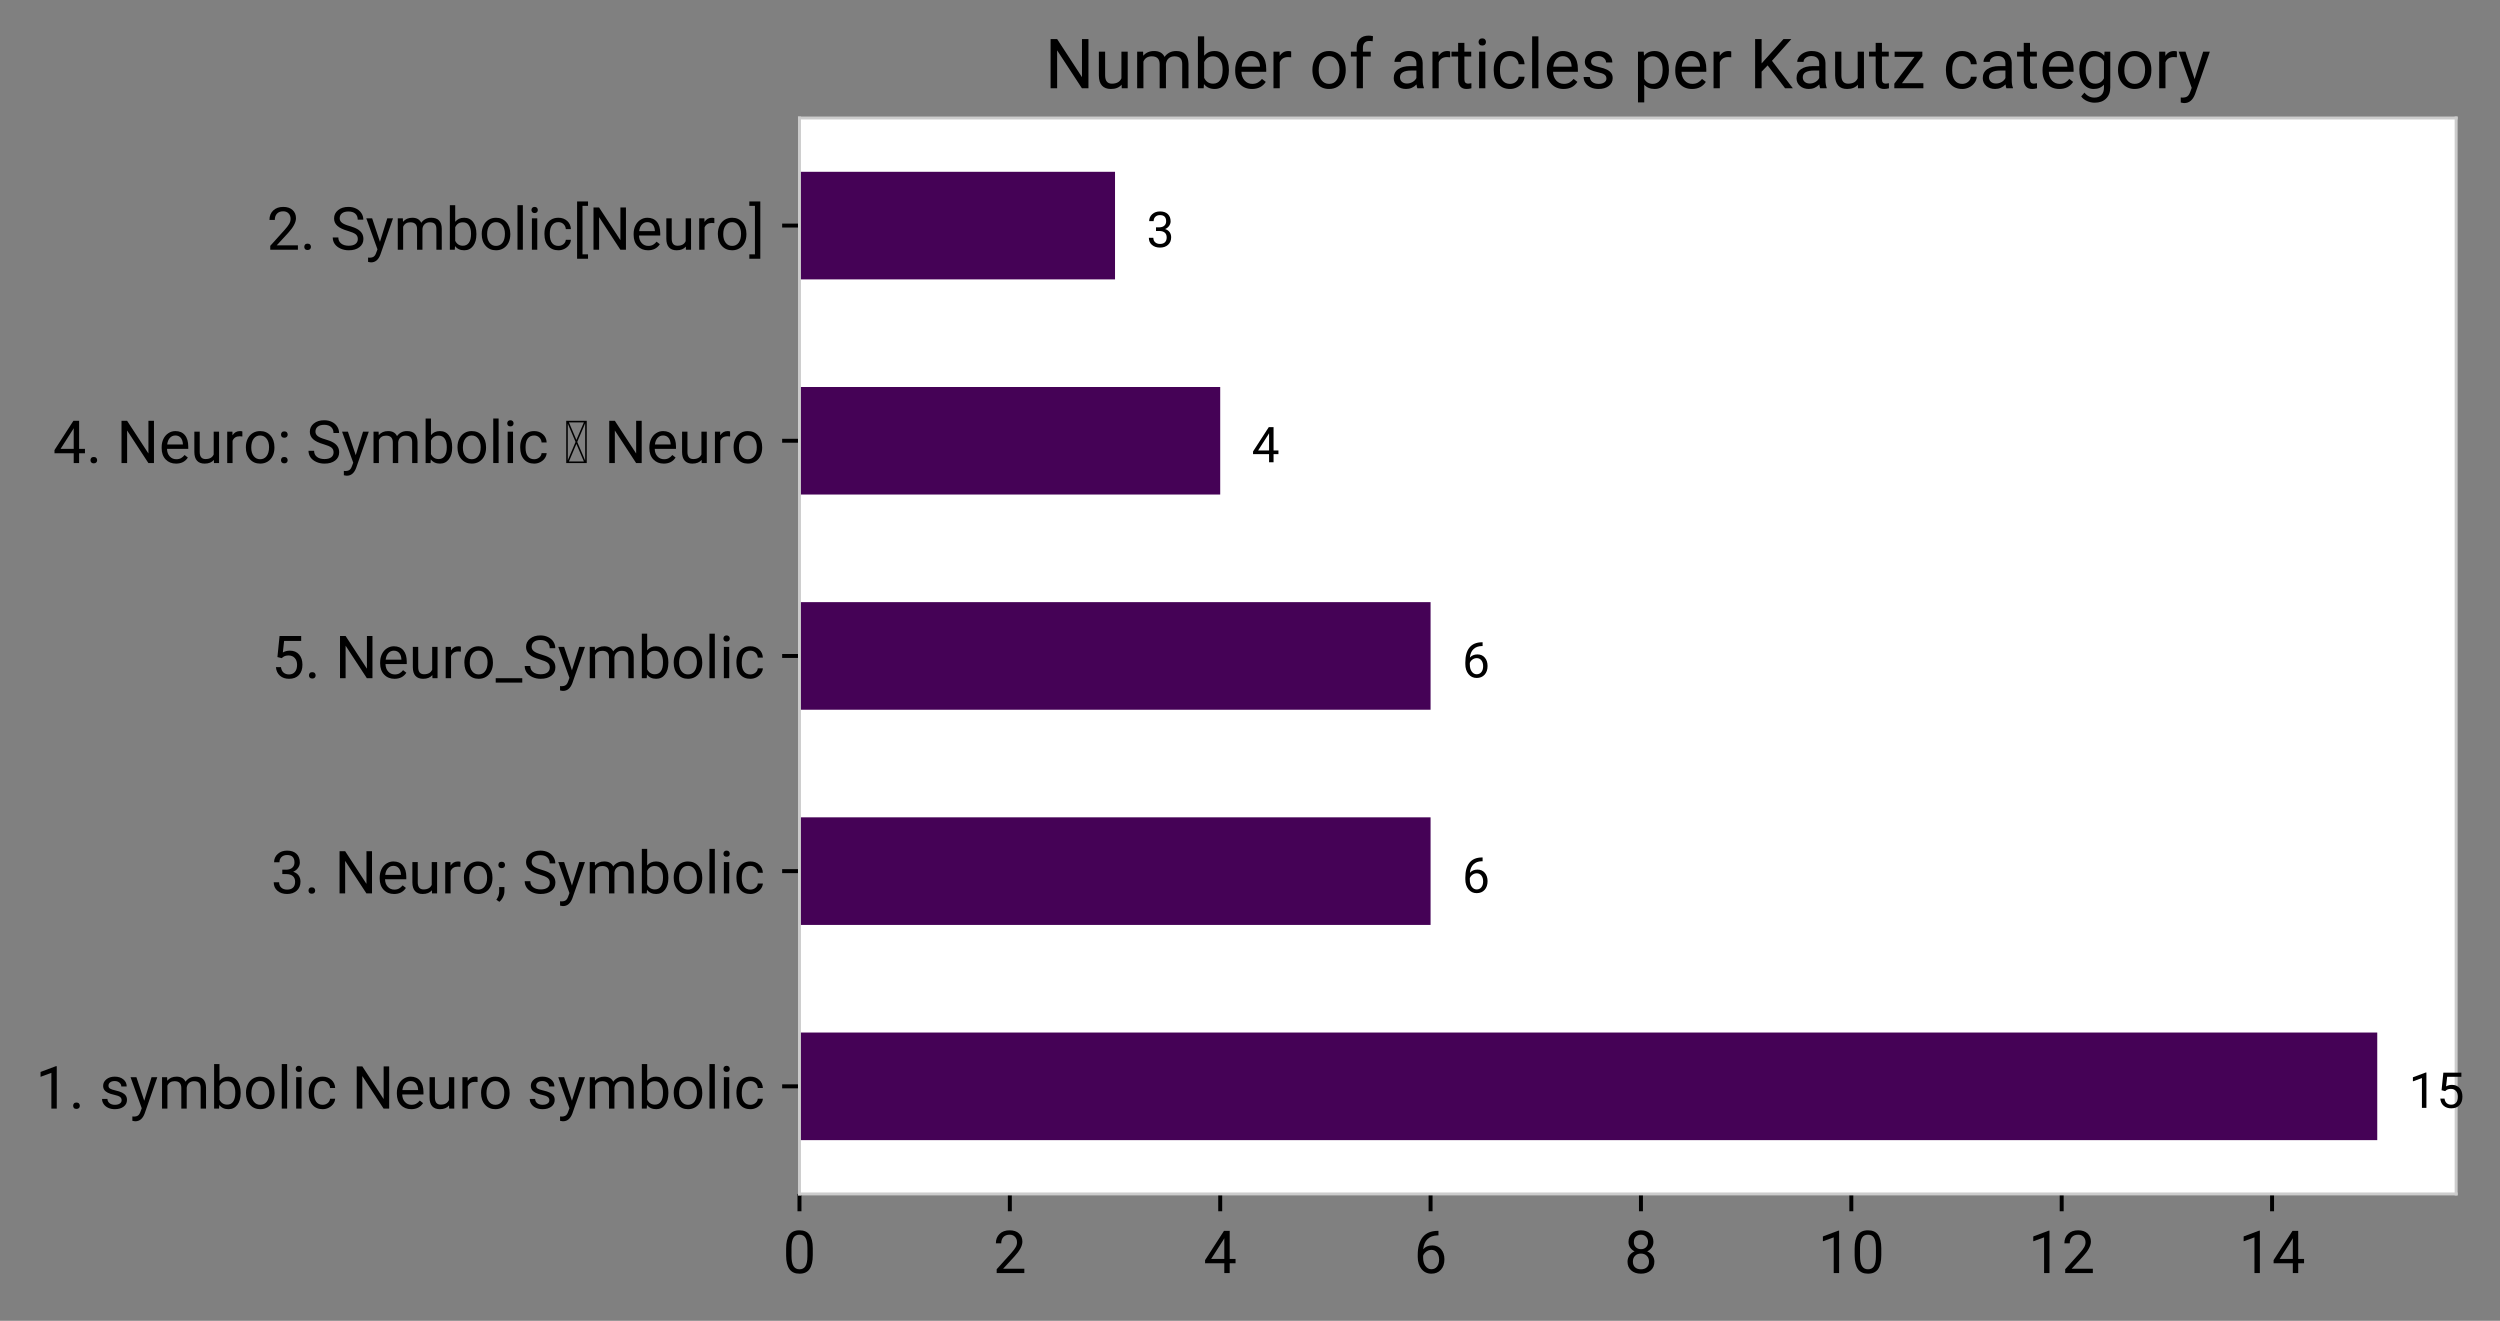 <?xml version="1.0" encoding="utf-8" standalone="no"?>
<!DOCTYPE svg PUBLIC "-//W3C//DTD SVG 1.1//EN"
  "http://www.w3.org/Graphics/SVG/1.1/DTD/svg11.dtd">
<!-- Created with matplotlib (https://matplotlib.org/) -->
<svg height="266.922pt" version="1.1" viewBox="0 0 505.233 266.922" width="505.233pt" xmlns="http://www.w3.org/2000/svg" xmlns:xlink="http://www.w3.org/1999/xlink">
 <rect x="0" y="0" width="505.233" height="266.922" fill="#808080" stroke="none"/>
 <defs>
  <style type="text/css">*{stroke-linecap:butt;stroke-linejoin:round;}</style>
 </defs>
 <g id="figure_1">
  <g id="patch_1">
   <path d="M 0 266.922 
L 505.233 266.922 
L 505.233 0 
L 0 0 
z
" style="fill:none;"/>
  </g>
  <g id="axes_1">
   <g id="patch_2">
    <path d="M 161.567 241.284 
L 496.368 241.284 
L 496.368 23.844 
L 161.567 23.844 
z
" style="fill:#ffffff;"/>
   </g>
   <g id="patch_3">
    <path clip-path="url(#p12d6c9dc1d)" d="M 161.567 230.412 
L 480.425 230.412 
L 480.425 208.668 
L 161.567 208.668 
z
" style="fill:#450256;"/>
   </g>
   <g id="patch_4">
    <path clip-path="url(#p12d6c9dc1d)" d="M 161.567 186.924 
L 289.11 186.924 
L 289.11 165.18 
L 161.567 165.18 
z
" style="fill:#450256;"/>
   </g>
   <g id="patch_5">
    <path clip-path="url(#p12d6c9dc1d)" d="M 161.567 143.436 
L 289.11 143.436 
L 289.11 121.692 
L 161.567 121.692 
z
" style="fill:#450256;"/>
   </g>
   <g id="patch_6">
    <path clip-path="url(#p12d6c9dc1d)" d="M 161.567 99.948 
L 246.596 99.948 
L 246.596 78.204 
L 161.567 78.204 
z
" style="fill:#450256;"/>
   </g>
   <g id="patch_7">
    <path clip-path="url(#p12d6c9dc1d)" d="M 161.567 56.46 
L 225.339 56.46 
L 225.339 34.716 
L 161.567 34.716 
z
" style="fill:#450256;"/>
   </g>
   <g id="matplotlib.axis_1">
    <g id="xtick_1">
     <g id="line2d_1">
      <defs>
       <path d="M 0 0 
L 0 3.5 
" id="m04979e45ae" style="stroke:#000000;stroke-width:0.8;"/>
      </defs>
      <g>
       <use style="stroke:#000000;stroke-width:0.8;" x="161.567" xlink:href="#m04979e45ae" y="241.284"/>
      </g>
     </g>
     <g id="text_1">
      <!-- 0 -->
      <g transform="translate(158.198 257.284)scale(0.12 -0.12)">
       <defs>
        <path d="M 50.484 30.328 
Q 50.484 14.453 45.062 6.734 
Q 39.656 -0.984 28.125 -0.984 
Q 16.75 -0.984 11.281 6.562 
Q 5.812 14.109 5.609 29.109 
L 5.609 41.156 
Q 5.609 56.844 11.031 64.453 
Q 16.453 72.078 28.031 72.078 
Q 39.5 72.078 44.922 64.719 
Q 50.344 57.375 50.484 42.047 
z
M 41.453 42.672 
Q 41.453 54.156 38.234 59.406 
Q 35.016 64.656 28.031 64.656 
Q 21.094 64.656 17.922 59.422 
Q 14.75 54.203 14.656 43.359 
L 14.656 28.906 
Q 14.656 17.391 18 11.891 
Q 21.344 6.391 28.125 6.391 
Q 34.812 6.391 38.062 11.562 
Q 41.312 16.75 41.453 27.875 
z
" id="Roboto-Regular-48"/>
       </defs>
       <use xlink:href="#Roboto-Regular-48"/>
      </g>
     </g>
    </g>
    <g id="xtick_2">
     <g id="line2d_2">
      <g>
       <use style="stroke:#000000;stroke-width:0.8;" x="204.082" xlink:href="#m04979e45ae" y="241.284"/>
      </g>
     </g>
     <g id="text_2">
      <!-- 2 -->
      <g transform="translate(200.712 257.284)scale(0.12 -0.12)">
       <defs>
        <path d="M 52.484 0 
L 5.906 0 
L 5.906 6.5 
L 30.516 33.844 
Q 35.984 40.047 38.062 43.922 
Q 40.141 47.797 40.141 51.953 
Q 40.141 57.516 36.766 61.078 
Q 33.406 64.656 27.781 64.656 
Q 21.047 64.656 17.312 60.812 
Q 13.578 56.984 13.578 50.141 
L 4.547 50.141 
Q 4.547 59.969 10.859 66.016 
Q 17.188 72.078 27.781 72.078 
Q 37.703 72.078 43.453 66.875 
Q 49.219 61.672 49.219 53.031 
Q 49.219 42.531 35.844 28.031 
L 16.797 7.375 
L 52.484 7.375 
z
" id="Roboto-Regular-50"/>
       </defs>
       <use xlink:href="#Roboto-Regular-50"/>
      </g>
     </g>
    </g>
    <g id="xtick_3">
     <g id="line2d_3">
      <g>
       <use style="stroke:#000000;stroke-width:0.8;" x="246.596" xlink:href="#m04979e45ae" y="241.284"/>
      </g>
     </g>
     <g id="text_3">
      <!-- 4 -->
      <g transform="translate(243.227 257.284)scale(0.12 -0.12)">
       <defs>
        <path d="M 44.047 23.875 
L 53.906 23.875 
L 53.906 16.5 
L 44.047 16.5 
L 44.047 0 
L 34.969 0 
L 34.969 16.5 
L 2.594 16.5 
L 2.594 21.828 
L 34.422 71.094 
L 44.047 71.094 
z
M 12.844 23.875 
L 34.969 23.875 
L 34.969 58.734 
L 33.891 56.781 
z
" id="Roboto-Regular-52"/>
       </defs>
       <use xlink:href="#Roboto-Regular-52"/>
      </g>
     </g>
    </g>
    <g id="xtick_4">
     <g id="line2d_4">
      <g>
       <use style="stroke:#000000;stroke-width:0.8;" x="289.11" xlink:href="#m04979e45ae" y="241.284"/>
      </g>
     </g>
     <g id="text_4">
      <!-- 6 -->
      <g transform="translate(285.741 257.284)scale(0.12 -0.12)">
       <defs>
        <path d="M 41.359 71.141 
L 41.359 63.484 
L 39.703 63.484 
Q 29.156 63.281 22.906 57.219 
Q 16.656 51.172 15.672 40.188 
Q 21.297 46.625 31 46.625 
Q 40.281 46.625 45.828 40.078 
Q 51.375 33.547 51.375 23.188 
Q 51.375 12.203 45.391 5.609 
Q 39.406 -0.984 29.344 -0.984 
Q 19.141 -0.984 12.797 6.859 
Q 6.453 14.703 6.453 27.047 
L 6.453 30.516 
Q 6.453 50.141 14.812 60.516 
Q 23.188 70.906 39.75 71.141 
z
M 29.5 39.109 
Q 24.859 39.109 20.953 36.328 
Q 17.047 33.547 15.531 29.344 
L 15.531 26.031 
Q 15.531 17.234 19.484 11.859 
Q 23.438 6.5 29.344 6.5 
Q 35.453 6.5 38.938 10.984 
Q 42.438 15.484 42.438 22.75 
Q 42.438 30.078 38.891 34.594 
Q 35.359 39.109 29.5 39.109 
z
" id="Roboto-Regular-54"/>
       </defs>
       <use xlink:href="#Roboto-Regular-54"/>
      </g>
     </g>
    </g>
    <g id="xtick_5">
     <g id="line2d_5">
      <g>
       <use style="stroke:#000000;stroke-width:0.8;" x="331.625" xlink:href="#m04979e45ae" y="241.284"/>
      </g>
     </g>
     <g id="text_5">
      <!-- 8 -->
      <g transform="translate(328.255 257.284)scale(0.12 -0.12)">
       <defs>
        <path d="M 49.031 52.547 
Q 49.031 47.219 46.219 43.062 
Q 43.406 38.922 38.625 36.578 
Q 44.188 34.188 47.438 29.594 
Q 50.688 25 50.688 19.188 
Q 50.688 9.969 44.453 4.484 
Q 38.234 -0.984 28.078 -0.984 
Q 17.828 -0.984 11.641 4.516 
Q 5.469 10.016 5.469 19.188 
Q 5.469 24.953 8.609 29.594 
Q 11.766 34.234 17.328 36.625 
Q 12.594 38.969 9.859 43.109 
Q 7.125 47.266 7.125 52.547 
Q 7.125 61.531 12.891 66.797 
Q 18.656 72.078 28.078 72.078 
Q 37.453 72.078 43.234 66.797 
Q 49.031 61.531 49.031 52.547 
z
M 41.656 19.391 
Q 41.656 25.344 37.859 29.094 
Q 34.078 32.859 27.969 32.859 
Q 21.875 32.859 18.188 29.141 
Q 14.5 25.438 14.5 19.375 
Q 14.5 13.328 18.094 9.859 
Q 21.688 6.391 28.078 6.391 
Q 34.422 6.391 38.031 9.875 
Q 41.656 13.375 41.656 19.391 
z
M 28.078 64.656 
Q 22.75 64.656 19.453 61.359 
Q 16.156 58.062 16.156 52.391 
Q 16.156 46.969 19.406 43.625 
Q 22.656 40.281 28.078 40.281 
Q 33.5 40.281 36.734 43.625 
Q 39.984 46.969 39.984 52.391 
Q 39.984 57.812 36.609 61.234 
Q 33.25 64.656 28.078 64.656 
z
" id="Roboto-Regular-56"/>
       </defs>
       <use xlink:href="#Roboto-Regular-56"/>
      </g>
     </g>
    </g>
    <g id="xtick_6">
     <g id="line2d_6">
      <g>
       <use style="stroke:#000000;stroke-width:0.8;" x="374.139" xlink:href="#m04979e45ae" y="241.284"/>
      </g>
     </g>
     <g id="text_6">
      <!-- 10 -->
      <g transform="translate(367.4 257.284)scale(0.12 -0.12)">
       <defs>
        <path d="M 35.594 0 
L 26.516 0 
L 26.516 60.203 
L 8.297 53.516 
L 8.297 61.719 
L 34.188 71.438 
L 35.594 71.438 
z
" id="Roboto-Regular-49"/>
       </defs>
       <use xlink:href="#Roboto-Regular-49"/>
       <use x="56.152" xlink:href="#Roboto-Regular-48"/>
      </g>
     </g>
    </g>
    <g id="xtick_7">
     <g id="line2d_7">
      <g>
       <use style="stroke:#000000;stroke-width:0.8;" x="416.653" xlink:href="#m04979e45ae" y="241.284"/>
      </g>
     </g>
     <g id="text_7">
      <!-- 12 -->
      <g transform="translate(409.914 257.284)scale(0.12 -0.12)">
       <use xlink:href="#Roboto-Regular-49"/>
       <use x="56.152" xlink:href="#Roboto-Regular-50"/>
      </g>
     </g>
    </g>
    <g id="xtick_8">
     <g id="line2d_8">
      <g>
       <use style="stroke:#000000;stroke-width:0.8;" x="459.168" xlink:href="#m04979e45ae" y="241.284"/>
      </g>
     </g>
     <g id="text_8">
      <!-- 14 -->
      <g transform="translate(452.429 257.284)scale(0.12 -0.12)">
       <use xlink:href="#Roboto-Regular-49"/>
       <use x="56.152" xlink:href="#Roboto-Regular-52"/>
      </g>
     </g>
    </g>
   </g>
   <g id="matplotlib.axis_2">
    <g id="ytick_1">
     <g id="line2d_9">
      <defs>
       <path d="M 0 0 
L -3.5 0 
" id="md4968fbc0a" style="stroke:#000000;stroke-width:0.8;"/>
      </defs>
      <g>
       <use style="stroke:#000000;stroke-width:0.8;" x="161.567" xlink:href="#md4968fbc0a" y="219.54"/>
      </g>
     </g>
     <g id="text_9">
      <!-- 1. symbolic Neuro symbolic -->
      <g transform="translate(7.2 224.04)scale(0.12 -0.12)">
       <defs>
        <path d="M 7.031 4.734 
Q 7.031 7.078 8.422 8.641 
Q 9.812 10.203 12.594 10.203 
Q 15.375 10.203 16.812 8.641 
Q 18.266 7.078 18.266 4.734 
Q 18.266 2.484 16.812 0.969 
Q 15.375 -0.531 12.594 -0.531 
Q 9.812 -0.531 8.422 0.969 
Q 7.031 2.484 7.031 4.734 
z
" id="Roboto-Regular-46"/>
        <path id="Roboto-Regular-32"/>
        <path d="M 37.594 14.016 
Q 37.594 17.672 34.828 19.703 
Q 32.078 21.734 25.219 23.188 
Q 18.359 24.656 14.328 26.703 
Q 10.297 28.766 8.375 31.594 
Q 6.453 34.422 6.453 38.328 
Q 6.453 44.828 11.938 49.312 
Q 17.438 53.812 25.984 53.812 
Q 34.969 53.812 40.547 49.172 
Q 46.141 44.531 46.141 37.312 
L 37.062 37.312 
Q 37.062 41.016 33.906 43.703 
Q 30.766 46.391 25.984 46.391 
Q 21.047 46.391 18.266 44.234 
Q 15.484 42.094 15.484 38.625 
Q 15.484 35.359 18.062 33.688 
Q 20.656 32.031 27.422 30.516 
Q 34.188 29 38.375 26.906 
Q 42.578 24.812 44.594 21.844 
Q 46.625 18.891 46.625 14.656 
Q 46.625 7.562 40.953 3.281 
Q 35.297 -0.984 26.266 -0.984 
Q 19.922 -0.984 15.031 1.266 
Q 10.156 3.516 7.391 7.547 
Q 4.641 11.578 4.641 16.266 
L 13.672 16.266 
Q 13.922 11.719 17.312 9.047 
Q 20.703 6.391 26.266 6.391 
Q 31.391 6.391 34.484 8.469 
Q 37.594 10.547 37.594 14.016 
z
" id="Roboto-Regular-115"/>
        <path d="M 24.125 13.234 
L 36.422 52.828 
L 46.094 52.828 
L 24.859 -8.156 
Q 19.922 -21.344 9.188 -21.344 
L 7.469 -21.188 
L 4.109 -20.562 
L 4.109 -13.234 
L 6.547 -13.422 
Q 11.141 -13.422 13.703 -11.562 
Q 16.266 -9.719 17.922 -4.781 
L 19.922 0.594 
L 1.078 52.828 
L 10.938 52.828 
z
" id="Roboto-Regular-121"/>
        <path d="M 15.328 52.828 
L 15.578 46.969 
Q 21.391 53.812 31.25 53.812 
Q 42.328 53.812 46.344 45.312 
Q 48.969 49.125 53.188 51.469 
Q 57.422 53.812 63.188 53.812 
Q 80.562 53.812 80.859 35.406 
L 80.859 0 
L 71.828 0 
L 71.828 34.859 
Q 71.828 40.531 69.234 43.328 
Q 66.656 46.141 60.547 46.141 
Q 55.516 46.141 52.188 43.141 
Q 48.875 40.141 48.344 35.062 
L 48.344 0 
L 39.266 0 
L 39.266 34.625 
Q 39.266 46.141 27.984 46.141 
Q 19.094 46.141 15.828 38.578 
L 15.828 0 
L 6.781 0 
L 6.781 52.828 
z
" id="Roboto-Regular-109"/>
        <path d="M 51.562 25.828 
Q 51.562 13.719 46 6.359 
Q 40.438 -0.984 31.062 -0.984 
Q 21.047 -0.984 15.578 6.109 
L 15.141 0 
L 6.844 0 
L 6.844 75 
L 15.875 75 
L 15.875 47.016 
Q 21.344 53.812 30.953 53.812 
Q 40.578 53.812 46.062 46.531 
Q 51.562 39.266 51.562 26.609 
z
M 42.531 26.859 
Q 42.531 36.078 38.969 41.109 
Q 35.406 46.141 28.719 46.141 
Q 19.781 46.141 15.875 37.844 
L 15.875 14.984 
Q 20.016 6.688 28.812 6.688 
Q 35.297 6.688 38.906 11.719 
Q 42.531 16.75 42.531 26.859 
z
" id="Roboto-Regular-98"/>
        <path d="M 4.438 26.906 
Q 4.438 34.672 7.484 40.875 
Q 10.547 47.078 15.984 50.438 
Q 21.438 53.812 28.422 53.812 
Q 39.203 53.812 45.875 46.344 
Q 52.547 38.875 52.547 26.469 
L 52.547 25.828 
Q 52.547 18.109 49.578 11.984 
Q 46.625 5.859 41.125 2.438 
Q 35.641 -0.984 28.516 -0.984 
Q 17.781 -0.984 11.109 6.484 
Q 4.438 13.969 4.438 26.266 
z
M 13.531 25.828 
Q 13.531 17.047 17.609 11.719 
Q 21.688 6.391 28.516 6.391 
Q 35.406 6.391 39.453 11.781 
Q 43.5 17.188 43.5 26.906 
Q 43.5 35.594 39.375 40.984 
Q 35.25 46.391 28.422 46.391 
Q 21.734 46.391 17.625 41.062 
Q 13.531 35.75 13.531 25.828 
z
" id="Roboto-Regular-111"/>
        <path d="M 16.656 0 
L 7.625 0 
L 7.625 75 
L 16.656 75 
z
" id="Roboto-Regular-108"/>
        <path d="M 16.656 0 
L 7.625 0 
L 7.625 52.828 
L 16.656 52.828 
z
M 6.891 66.844 
Q 6.891 69.047 8.234 70.562 
Q 9.578 72.078 12.203 72.078 
Q 14.844 72.078 16.203 70.562 
Q 17.578 69.047 17.578 66.844 
Q 17.578 64.656 16.203 63.188 
Q 14.844 61.719 12.203 61.719 
Q 9.578 61.719 8.234 63.188 
Q 6.891 64.656 6.891 66.844 
z
" id="Roboto-Regular-105"/>
        <path d="M 28.031 6.391 
Q 32.859 6.391 36.469 9.312 
Q 40.094 12.25 40.484 16.656 
L 49.031 16.656 
Q 48.781 12.109 45.891 8 
Q 43.016 3.906 38.203 1.453 
Q 33.406 -0.984 28.031 -0.984 
Q 17.234 -0.984 10.859 6.219 
Q 4.5 13.422 4.5 25.922 
L 4.5 27.438 
Q 4.5 35.156 7.328 41.156 
Q 10.156 47.172 15.453 50.484 
Q 20.75 53.812 27.984 53.812 
Q 36.859 53.812 42.75 48.484 
Q 48.641 43.172 49.031 34.672 
L 40.484 34.672 
Q 40.094 39.797 36.594 43.094 
Q 33.109 46.391 27.984 46.391 
Q 21.094 46.391 17.312 41.422 
Q 13.531 36.469 13.531 27.094 
L 13.531 25.391 
Q 13.531 16.266 17.281 11.328 
Q 21.047 6.391 28.031 6.391 
z
" id="Roboto-Regular-99"/>
        <path d="M 62.891 0 
L 53.469 0 
L 17.672 54.781 
L 17.672 0 
L 8.25 0 
L 8.25 71.094 
L 17.672 71.094 
L 53.562 16.062 
L 53.562 71.094 
L 62.891 71.094 
z
" id="Roboto-Regular-78"/>
        <path d="M 28.766 -0.984 
Q 18.016 -0.984 11.281 6.078 
Q 4.547 13.141 4.547 24.953 
L 4.547 26.609 
Q 4.547 34.469 7.547 40.641 
Q 10.547 46.828 15.938 50.312 
Q 21.344 53.812 27.641 53.812 
Q 37.938 53.812 43.641 47.016 
Q 49.359 40.234 49.359 27.594 
L 49.359 23.828 
L 13.578 23.828 
Q 13.766 16.016 18.141 11.203 
Q 22.516 6.391 29.25 6.391 
Q 34.031 6.391 37.344 8.344 
Q 40.672 10.297 43.172 13.531 
L 48.688 9.234 
Q 42.047 -0.984 28.766 -0.984 
z
M 27.641 46.391 
Q 22.172 46.391 18.453 42.406 
Q 14.75 38.422 13.875 31.25 
L 40.328 31.25 
L 40.328 31.938 
Q 39.938 38.812 36.609 42.594 
Q 33.297 46.391 27.641 46.391 
z
" id="Roboto-Regular-101"/>
        <path d="M 39.453 5.219 
Q 34.188 -0.984 23.969 -0.984 
Q 15.531 -0.984 11.109 3.922 
Q 6.688 8.844 6.641 18.453 
L 6.641 52.828 
L 15.672 52.828 
L 15.672 18.703 
Q 15.672 6.688 25.438 6.688 
Q 35.797 6.688 39.203 14.406 
L 39.203 52.828 
L 48.25 52.828 
L 48.25 0 
L 39.656 0 
z
" id="Roboto-Regular-117"/>
        <path d="M 32.375 44.734 
Q 30.328 45.062 27.938 45.062 
Q 19.047 45.062 15.875 37.5 
L 15.875 0 
L 6.844 0 
L 6.844 52.828 
L 15.625 52.828 
L 15.766 46.734 
Q 20.219 53.812 28.375 53.812 
Q 31 53.812 32.375 53.125 
z
" id="Roboto-Regular-114"/>
       </defs>
       <use xlink:href="#Roboto-Regular-49"/>
       <use x="56.152" xlink:href="#Roboto-Regular-46"/>
       <use x="82.471" xlink:href="#Roboto-Regular-32"/>
       <use x="107.227" xlink:href="#Roboto-Regular-115"/>
       <use x="158.789" xlink:href="#Roboto-Regular-121"/>
       <use x="206.104" xlink:href="#Roboto-Regular-109"/>
       <use x="293.75" xlink:href="#Roboto-Regular-98"/>
       <use x="349.854" xlink:href="#Roboto-Regular-111"/>
       <use x="406.885" xlink:href="#Roboto-Regular-108"/>
       <use x="431.152" xlink:href="#Roboto-Regular-105"/>
       <use x="455.42" xlink:href="#Roboto-Regular-99"/>
       <use x="507.764" xlink:href="#Roboto-Regular-32"/>
       <use x="532.52" xlink:href="#Roboto-Regular-78"/>
       <use x="603.809" xlink:href="#Roboto-Regular-101"/>
       <use x="656.787" xlink:href="#Roboto-Regular-117"/>
       <use x="711.914" xlink:href="#Roboto-Regular-114"/>
       <use x="745.752" xlink:href="#Roboto-Regular-111"/>
       <use x="802.783" xlink:href="#Roboto-Regular-32"/>
       <use x="827.539" xlink:href="#Roboto-Regular-115"/>
       <use x="879.102" xlink:href="#Roboto-Regular-121"/>
       <use x="926.416" xlink:href="#Roboto-Regular-109"/>
       <use x="1014.062" xlink:href="#Roboto-Regular-98"/>
       <use x="1070.166" xlink:href="#Roboto-Regular-111"/>
       <use x="1127.197" xlink:href="#Roboto-Regular-108"/>
       <use x="1151.465" xlink:href="#Roboto-Regular-105"/>
       <use x="1175.732" xlink:href="#Roboto-Regular-99"/>
      </g>
     </g>
    </g>
    <g id="ytick_2">
     <g id="line2d_10">
      <g>
       <use style="stroke:#000000;stroke-width:0.8;" x="161.567" xlink:href="#md4968fbc0a" y="176.052"/>
      </g>
     </g>
     <g id="text_10">
      <!-- 3. Neuro; Symbolic -->
      <g transform="translate(54.765 180.552)scale(0.12 -0.12)">
       <defs>
        <path d="M 19.047 39.938 
L 25.828 39.938 
Q 32.234 40.047 35.891 43.312 
Q 39.547 46.578 39.547 52.156 
Q 39.547 64.656 27.094 64.656 
Q 21.234 64.656 17.75 61.297 
Q 14.266 57.953 14.266 52.438 
L 5.219 52.438 
Q 5.219 60.891 11.391 66.484 
Q 17.578 72.078 27.094 72.078 
Q 37.156 72.078 42.859 66.75 
Q 48.578 61.422 48.578 51.953 
Q 48.578 47.312 45.578 42.969 
Q 42.578 38.625 37.406 36.469 
Q 43.266 34.625 46.453 30.328 
Q 49.656 26.031 49.656 19.828 
Q 49.656 10.25 43.406 4.625 
Q 37.156 -0.984 27.141 -0.984 
Q 17.141 -0.984 10.859 4.438 
Q 4.594 9.859 4.594 18.75 
L 13.672 18.75 
Q 13.672 13.141 17.328 9.766 
Q 21 6.391 27.156 6.391 
Q 33.688 6.391 37.156 9.812 
Q 40.625 13.234 40.625 19.625 
Q 40.625 25.828 36.812 29.141 
Q 33.016 32.469 25.828 32.562 
L 19.047 32.562 
z
" id="Roboto-Regular-51"/>
        <path d="M 5.422 47.844 
Q 5.422 50.188 6.812 51.75 
Q 8.203 53.312 10.984 53.312 
Q 13.766 53.312 15.203 51.75 
Q 16.656 50.188 16.656 47.844 
Q 16.656 45.594 15.203 44.078 
Q 13.766 42.578 10.984 42.578 
Q 8.203 42.578 6.812 44.078 
Q 5.422 45.594 5.422 47.844 
z
M 7.125 -14.156 
L 2 -10.641 
Q 6.594 -4.25 6.781 2.547 
L 6.781 10.688 
L 15.625 10.688 
L 15.625 3.609 
Q 15.625 -1.312 13.203 -6.25 
Q 10.797 -11.188 7.125 -14.156 
z
" id="Roboto-Regular-59"/>
        <path d="M 29.203 31.688 
Q 17.141 35.156 11.641 40.203 
Q 6.156 45.266 6.156 52.688 
Q 6.156 61.078 12.859 66.578 
Q 19.578 72.078 30.328 72.078 
Q 37.641 72.078 43.375 69.234 
Q 49.125 66.406 52.266 61.422 
Q 55.422 56.453 55.422 50.531 
L 46 50.531 
Q 46 56.984 41.891 60.672 
Q 37.797 64.359 30.328 64.359 
Q 23.391 64.359 19.5 61.297 
Q 15.625 58.25 15.625 52.828 
Q 15.625 48.484 19.312 45.484 
Q 23 42.484 31.859 39.984 
Q 40.719 37.5 45.719 34.5 
Q 50.734 31.5 53.141 27.484 
Q 55.562 23.484 55.562 18.062 
Q 55.562 9.422 48.828 4.219 
Q 42.094 -0.984 30.812 -0.984 
Q 23.484 -0.984 17.141 1.828 
Q 10.797 4.641 7.344 9.516 
Q 3.906 14.406 3.906 20.609 
L 13.328 20.609 
Q 13.328 14.156 18.094 10.422 
Q 22.859 6.688 30.812 6.688 
Q 38.234 6.688 42.188 9.719 
Q 46.141 12.75 46.141 17.969 
Q 46.141 23.188 42.469 26.047 
Q 38.812 28.906 29.203 31.688 
z
" id="Roboto-Regular-83"/>
       </defs>
       <use xlink:href="#Roboto-Regular-51"/>
       <use x="56.152" xlink:href="#Roboto-Regular-46"/>
       <use x="82.471" xlink:href="#Roboto-Regular-32"/>
       <use x="107.227" xlink:href="#Roboto-Regular-78"/>
       <use x="178.516" xlink:href="#Roboto-Regular-101"/>
       <use x="231.494" xlink:href="#Roboto-Regular-117"/>
       <use x="286.621" xlink:href="#Roboto-Regular-114"/>
       <use x="320.459" xlink:href="#Roboto-Regular-111"/>
       <use x="377.49" xlink:href="#Roboto-Regular-59"/>
       <use x="398.633" xlink:href="#Roboto-Regular-32"/>
       <use x="423.389" xlink:href="#Roboto-Regular-83"/>
       <use x="482.715" xlink:href="#Roboto-Regular-121"/>
       <use x="530.029" xlink:href="#Roboto-Regular-109"/>
       <use x="617.676" xlink:href="#Roboto-Regular-98"/>
       <use x="673.779" xlink:href="#Roboto-Regular-111"/>
       <use x="730.811" xlink:href="#Roboto-Regular-108"/>
       <use x="755.078" xlink:href="#Roboto-Regular-105"/>
       <use x="779.346" xlink:href="#Roboto-Regular-99"/>
      </g>
     </g>
    </g>
    <g id="ytick_3">
     <g id="line2d_11">
      <g>
       <use style="stroke:#000000;stroke-width:0.8;" x="161.567" xlink:href="#md4968fbc0a" y="132.564"/>
      </g>
     </g>
     <g id="text_11">
      <!-- 5. Neuro_Symbolic -->
      <g transform="translate(54.857 137.064)scale(0.12 -0.12)">
       <defs>
        <path d="M 10.062 35.641 
L 13.672 71.094 
L 50.094 71.094 
L 50.094 62.75 
L 21.344 62.75 
L 19.188 43.359 
Q 24.422 46.438 31.062 46.438 
Q 40.766 46.438 46.484 40.016 
Q 52.203 33.594 52.203 22.656 
Q 52.203 11.672 46.266 5.344 
Q 40.328 -0.984 29.688 -0.984 
Q 20.266 -0.984 14.297 4.234 
Q 8.344 9.469 7.516 18.703 
L 16.062 18.703 
Q 16.891 12.594 20.406 9.484 
Q 23.922 6.391 29.688 6.391 
Q 35.984 6.391 39.578 10.688 
Q 43.172 14.984 43.172 22.562 
Q 43.172 29.688 39.281 34 
Q 35.406 38.328 28.953 38.328 
Q 23.047 38.328 19.672 35.75 
L 17.281 33.797 
z
" id="Roboto-Regular-53"/>
        <path d="M 44.922 -7.375 
L 0.203 -7.375 
L 0.203 0 
L 44.922 0 
z
" id="Roboto-Regular-95"/>
       </defs>
       <use xlink:href="#Roboto-Regular-53"/>
       <use x="56.152" xlink:href="#Roboto-Regular-46"/>
       <use x="82.471" xlink:href="#Roboto-Regular-32"/>
       <use x="107.227" xlink:href="#Roboto-Regular-78"/>
       <use x="178.516" xlink:href="#Roboto-Regular-101"/>
       <use x="231.494" xlink:href="#Roboto-Regular-117"/>
       <use x="286.621" xlink:href="#Roboto-Regular-114"/>
       <use x="320.459" xlink:href="#Roboto-Regular-111"/>
       <use x="377.49" xlink:href="#Roboto-Regular-95"/>
       <use x="422.607" xlink:href="#Roboto-Regular-83"/>
       <use x="481.934" xlink:href="#Roboto-Regular-121"/>
       <use x="529.248" xlink:href="#Roboto-Regular-109"/>
       <use x="616.895" xlink:href="#Roboto-Regular-98"/>
       <use x="672.998" xlink:href="#Roboto-Regular-111"/>
       <use x="730.029" xlink:href="#Roboto-Regular-108"/>
       <use x="754.297" xlink:href="#Roboto-Regular-105"/>
       <use x="778.564" xlink:href="#Roboto-Regular-99"/>
      </g>
     </g>
    </g>
    <g id="ytick_4">
     <g id="line2d_12">
      <g>
       <use style="stroke:#000000;stroke-width:0.8;" x="161.567" xlink:href="#md4968fbc0a" y="89.076"/>
      </g>
     </g>
     <g id="text_12">
      <!-- 4. Neuro: Symbolic → Neuro -->
      <g transform="translate(10.701 93.576)scale(0.12 -0.12)">
       <defs>
        <path d="M 6.547 4.734 
Q 6.547 7.078 7.938 8.641 
Q 9.328 10.203 12.109 10.203 
Q 14.891 10.203 16.328 8.641 
Q 17.781 7.078 17.781 4.734 
Q 17.781 2.484 16.328 0.969 
Q 14.891 -0.531 12.109 -0.531 
Q 9.328 -0.531 7.938 0.969 
Q 6.547 2.484 6.547 4.734 
z
M 6.594 47.844 
Q 6.594 50.188 7.984 51.75 
Q 9.375 53.312 12.156 53.312 
Q 14.938 53.312 16.375 51.75 
Q 17.828 50.188 17.828 47.844 
Q 17.828 45.594 16.375 44.078 
Q 14.938 42.578 12.156 42.578 
Q 9.375 42.578 7.984 44.078 
Q 6.594 45.594 6.594 47.844 
z
" id="Roboto-Regular-58"/>
        <path d="M 39.453 0 
L 4.891 0 
L 4.891 71.094 
L 39.453 71.094 
z
M 36.812 4.109 
L 36.812 66.938 
L 23.438 35.547 
z
M 7.516 66.359 
L 7.516 4.688 
L 20.609 35.547 
z
M 9.469 2.641 
L 34.625 2.641 
L 22.016 32.234 
z
M 22.016 38.875 
L 34.625 68.453 
L 9.469 68.453 
z
" id="Roboto-Regular-8594"/>
       </defs>
       <use xlink:href="#Roboto-Regular-52"/>
       <use x="56.152" xlink:href="#Roboto-Regular-46"/>
       <use x="82.471" xlink:href="#Roboto-Regular-32"/>
       <use x="107.227" xlink:href="#Roboto-Regular-78"/>
       <use x="178.516" xlink:href="#Roboto-Regular-101"/>
       <use x="231.494" xlink:href="#Roboto-Regular-117"/>
       <use x="286.621" xlink:href="#Roboto-Regular-114"/>
       <use x="320.459" xlink:href="#Roboto-Regular-111"/>
       <use x="377.49" xlink:href="#Roboto-Regular-58"/>
       <use x="401.709" xlink:href="#Roboto-Regular-32"/>
       <use x="426.465" xlink:href="#Roboto-Regular-83"/>
       <use x="485.791" xlink:href="#Roboto-Regular-121"/>
       <use x="533.105" xlink:href="#Roboto-Regular-109"/>
       <use x="620.752" xlink:href="#Roboto-Regular-98"/>
       <use x="676.855" xlink:href="#Roboto-Regular-111"/>
       <use x="733.887" xlink:href="#Roboto-Regular-108"/>
       <use x="758.154" xlink:href="#Roboto-Regular-105"/>
       <use x="782.422" xlink:href="#Roboto-Regular-99"/>
       <use x="834.766" xlink:href="#Roboto-Regular-32"/>
       <use x="859.521" xlink:href="#Roboto-Regular-8594"/>
       <use x="903.857" xlink:href="#Roboto-Regular-32"/>
       <use x="928.613" xlink:href="#Roboto-Regular-78"/>
       <use x="999.902" xlink:href="#Roboto-Regular-101"/>
       <use x="1052.881" xlink:href="#Roboto-Regular-117"/>
       <use x="1108.008" xlink:href="#Roboto-Regular-114"/>
       <use x="1141.846" xlink:href="#Roboto-Regular-111"/>
      </g>
     </g>
    </g>
    <g id="ytick_5">
     <g id="line2d_13">
      <g>
       <use style="stroke:#000000;stroke-width:0.8;" x="161.567" xlink:href="#md4968fbc0a" y="45.588"/>
      </g>
     </g>
     <g id="text_13">
      <!-- 2. Symbolic[Neuro] -->
      <g transform="translate(53.908 50.463)scale(0.12 -0.12)">
       <defs>
        <path d="M 25.531 73.828 
L 16.219 73.828 
L 16.219 -7.812 
L 25.531 -7.812 
L 25.531 -15.234 
L 7.125 -15.234 
L 7.125 81.25 
L 25.531 81.25 
z
" id="Roboto-Regular-91"/>
        <path d="M 0.438 81.25 
L 18.891 81.25 
L 18.891 -15.234 
L 0.438 -15.234 
L 0.438 -7.812 
L 9.859 -7.812 
L 9.859 73.828 
L 0.438 73.828 
z
" id="Roboto-Regular-93"/>
       </defs>
       <use xlink:href="#Roboto-Regular-50"/>
       <use x="56.152" xlink:href="#Roboto-Regular-46"/>
       <use x="82.471" xlink:href="#Roboto-Regular-32"/>
       <use x="107.227" xlink:href="#Roboto-Regular-83"/>
       <use x="166.553" xlink:href="#Roboto-Regular-121"/>
       <use x="213.867" xlink:href="#Roboto-Regular-109"/>
       <use x="301.514" xlink:href="#Roboto-Regular-98"/>
       <use x="357.617" xlink:href="#Roboto-Regular-111"/>
       <use x="414.648" xlink:href="#Roboto-Regular-108"/>
       <use x="438.916" xlink:href="#Roboto-Regular-105"/>
       <use x="463.184" xlink:href="#Roboto-Regular-99"/>
       <use x="515.527" xlink:href="#Roboto-Regular-91"/>
       <use x="542.041" xlink:href="#Roboto-Regular-78"/>
       <use x="613.33" xlink:href="#Roboto-Regular-101"/>
       <use x="666.309" xlink:href="#Roboto-Regular-117"/>
       <use x="721.436" xlink:href="#Roboto-Regular-114"/>
       <use x="755.273" xlink:href="#Roboto-Regular-111"/>
       <use x="812.305" xlink:href="#Roboto-Regular-93"/>
      </g>
     </g>
    </g>
   </g>
   <g id="patch_8">
    <path d="M 161.567 241.284 
L 161.567 23.844 
" style="fill:none;stroke:#cccccc;stroke-linecap:square;stroke-linejoin:miter;stroke-width:0.6;"/>
   </g>
   <g id="patch_9">
    <path d="M 496.368 241.284 
L 496.368 23.844 
" style="fill:none;stroke:#cccccc;stroke-linecap:square;stroke-linejoin:miter;stroke-width:0.6;"/>
   </g>
   <g id="patch_10">
    <path d="M 161.567 241.284 
L 496.368 241.284 
" style="fill:none;stroke:#cccccc;stroke-linecap:square;stroke-linejoin:miter;stroke-width:0.6;"/>
   </g>
   <g id="patch_11">
    <path d="M 161.567 23.844 
L 496.368 23.844 
" style="fill:none;stroke:#cccccc;stroke-linecap:square;stroke-linejoin:miter;stroke-width:0.6;"/>
   </g>
   <g id="text_14">
    <!-- 15 -->
    <g transform="translate(486.802 223.889)scale(0.1 -0.1)">
     <use xlink:href="#Roboto-Regular-49"/>
     <use x="56.152" xlink:href="#Roboto-Regular-53"/>
    </g>
   </g>
   <g id="text_15">
    <!-- 6 -->
    <g transform="translate(295.488 180.401)scale(0.1 -0.1)">
     <use xlink:href="#Roboto-Regular-54"/>
    </g>
   </g>
   <g id="text_16">
    <!-- 6 -->
    <g transform="translate(295.488 136.913)scale(0.1 -0.1)">
     <use xlink:href="#Roboto-Regular-54"/>
    </g>
   </g>
   <g id="text_17">
    <!-- 4 -->
    <g transform="translate(252.973 93.425)scale(0.1 -0.1)">
     <use xlink:href="#Roboto-Regular-52"/>
    </g>
   </g>
   <g id="text_18">
    <!-- 3 -->
    <g transform="translate(231.716 49.937)scale(0.1 -0.1)">
     <use xlink:href="#Roboto-Regular-51"/>
    </g>
   </g>
   <g id="text_19">
    <!-- Number of articles per Kautz category -->
    <g transform="translate(211.164 17.844)scale(0.14 -0.14)">
     <defs>
      <path d="M 11.281 0 
L 11.281 45.844 
L 2.938 45.844 
L 2.938 52.828 
L 11.281 52.828 
L 11.281 58.25 
Q 11.281 66.75 15.812 71.391 
Q 20.359 76.031 28.656 76.031 
Q 31.781 76.031 34.859 75.203 
L 34.375 67.875 
Q 32.078 68.312 29.5 68.312 
Q 25.094 68.312 22.703 65.75 
Q 20.312 63.188 20.312 58.406 
L 20.312 52.828 
L 31.594 52.828 
L 31.594 45.844 
L 20.312 45.844 
L 20.312 0 
z
" id="Roboto-Regular-102"/>
      <path d="M 39.453 0 
Q 38.672 1.562 38.188 5.562 
Q 31.891 -0.984 23.141 -0.984 
Q 15.328 -0.984 10.328 3.438 
Q 5.328 7.859 5.328 14.656 
Q 5.328 22.906 11.594 27.469 
Q 17.875 32.031 29.25 32.031 
L 38.031 32.031 
L 38.031 36.188 
Q 38.031 40.922 35.203 43.719 
Q 32.375 46.531 26.859 46.531 
Q 22.016 46.531 18.75 44.094 
Q 15.484 41.656 15.484 38.188 
L 6.391 38.188 
Q 6.391 42.141 9.203 45.828 
Q 12.016 49.516 16.812 51.656 
Q 21.625 53.812 27.391 53.812 
Q 36.531 53.812 41.703 49.234 
Q 46.875 44.672 47.078 36.672 
L 47.078 12.359 
Q 47.078 5.078 48.922 0.781 
L 48.922 0 
z
M 24.469 6.891 
Q 28.719 6.891 32.516 9.078 
Q 36.328 11.281 38.031 14.797 
L 38.031 25.641 
L 30.953 25.641 
Q 14.359 25.641 14.359 15.922 
Q 14.359 11.672 17.188 9.281 
Q 20.016 6.891 24.469 6.891 
z
" id="Roboto-Regular-97"/>
      <path d="M 19.094 65.625 
L 19.094 52.828 
L 28.953 52.828 
L 28.953 45.844 
L 19.094 45.844 
L 19.094 13.094 
Q 19.094 9.906 20.406 8.312 
Q 21.734 6.734 24.906 6.734 
Q 26.469 6.734 29.203 7.328 
L 29.203 0 
Q 25.641 -0.984 22.266 -0.984 
Q 16.219 -0.984 13.141 2.672 
Q 10.062 6.344 10.062 13.094 
L 10.062 45.844 
L 0.438 45.844 
L 0.438 52.828 
L 10.062 52.828 
L 10.062 65.625 
z
" id="Roboto-Regular-116"/>
      <path d="M 51.469 25.828 
Q 51.469 13.766 45.953 6.391 
Q 40.438 -0.984 31 -0.984 
Q 21.391 -0.984 15.875 5.125 
L 15.875 -20.312 
L 6.844 -20.312 
L 6.844 52.828 
L 15.094 52.828 
L 15.531 46.969 
Q 21.047 53.812 30.859 53.812 
Q 40.375 53.812 45.922 46.625 
Q 51.469 39.453 51.469 26.656 
z
M 42.438 26.859 
Q 42.438 35.797 38.625 40.969 
Q 34.812 46.141 28.172 46.141 
Q 19.969 46.141 15.875 38.875 
L 15.875 13.625 
Q 19.922 6.391 28.266 6.391 
Q 34.766 6.391 38.594 11.547 
Q 42.438 16.703 42.438 26.859 
z
" id="Roboto-Regular-112"/>
      <path d="M 26.312 33.062 
L 17.625 24.031 
L 17.625 0 
L 8.25 0 
L 8.25 71.094 
L 17.625 71.094 
L 17.625 35.938 
L 49.219 71.094 
L 60.547 71.094 
L 32.562 39.703 
L 62.75 0 
L 51.516 0 
z
" id="Roboto-Regular-75"/>
      <path d="M 15.328 7.375 
L 46.234 7.375 
L 46.234 0 
L 4.297 0 
L 4.297 6.641 
L 33.453 45.359 
L 4.734 45.359 
L 4.734 52.828 
L 44.781 52.828 
L 44.781 46.438 
z
" id="Roboto-Regular-122"/>
      <path d="M 4.688 26.859 
Q 4.688 39.203 10.391 46.5 
Q 16.109 53.812 25.531 53.812 
Q 35.203 53.812 40.625 46.969 
L 41.062 52.828 
L 49.312 52.828 
L 49.312 1.266 
Q 49.312 -8.984 43.234 -14.891 
Q 37.156 -20.797 26.906 -20.797 
Q 21.188 -20.797 15.719 -18.359 
Q 10.25 -15.922 7.375 -11.672 
L 12.062 -6.25 
Q 17.875 -13.422 26.266 -13.422 
Q 32.859 -13.422 36.547 -9.703 
Q 40.234 -6 40.234 0.734 
L 40.234 5.281 
Q 34.812 -0.984 25.438 -0.984 
Q 16.156 -0.984 10.422 6.484 
Q 4.688 13.969 4.688 26.859 
z
M 13.766 25.828 
Q 13.766 16.891 17.422 11.781 
Q 21.094 6.688 27.688 6.688 
Q 36.234 6.688 40.234 14.453 
L 40.234 38.578 
Q 36.078 46.141 27.781 46.141 
Q 21.188 46.141 17.469 41.016 
Q 13.766 35.891 13.766 25.828 
z
" id="Roboto-Regular-103"/>
     </defs>
     <use xlink:href="#Roboto-Regular-78"/>
     <use x="71.289" xlink:href="#Roboto-Regular-117"/>
     <use x="126.416" xlink:href="#Roboto-Regular-109"/>
     <use x="214.062" xlink:href="#Roboto-Regular-98"/>
     <use x="270.166" xlink:href="#Roboto-Regular-101"/>
     <use x="323.145" xlink:href="#Roboto-Regular-114"/>
     <use x="356.982" xlink:href="#Roboto-Regular-32"/>
     <use x="381.738" xlink:href="#Roboto-Regular-111"/>
     <use x="438.77" xlink:href="#Roboto-Regular-102"/>
     <use x="473.486" xlink:href="#Roboto-Regular-32"/>
     <use x="498.242" xlink:href="#Roboto-Regular-97"/>
     <use x="552.637" xlink:href="#Roboto-Regular-114"/>
     <use x="586.475" xlink:href="#Roboto-Regular-116"/>
     <use x="619.141" xlink:href="#Roboto-Regular-105"/>
     <use x="643.408" xlink:href="#Roboto-Regular-99"/>
     <use x="695.752" xlink:href="#Roboto-Regular-108"/>
     <use x="720.02" xlink:href="#Roboto-Regular-101"/>
     <use x="772.998" xlink:href="#Roboto-Regular-115"/>
     <use x="824.561" xlink:href="#Roboto-Regular-32"/>
     <use x="849.316" xlink:href="#Roboto-Regular-112"/>
     <use x="905.42" xlink:href="#Roboto-Regular-101"/>
     <use x="958.398" xlink:href="#Roboto-Regular-114"/>
     <use x="992.236" xlink:href="#Roboto-Regular-32"/>
     <use x="1016.992" xlink:href="#Roboto-Regular-75"/>
     <use x="1079.688" xlink:href="#Roboto-Regular-97"/>
     <use x="1134.082" xlink:href="#Roboto-Regular-117"/>
     <use x="1189.209" xlink:href="#Roboto-Regular-116"/>
     <use x="1221.875" xlink:href="#Roboto-Regular-122"/>
     <use x="1271.436" xlink:href="#Roboto-Regular-32"/>
     <use x="1296.191" xlink:href="#Roboto-Regular-99"/>
     <use x="1348.535" xlink:href="#Roboto-Regular-97"/>
     <use x="1402.93" xlink:href="#Roboto-Regular-116"/>
     <use x="1435.596" xlink:href="#Roboto-Regular-101"/>
     <use x="1488.574" xlink:href="#Roboto-Regular-103"/>
     <use x="1544.678" xlink:href="#Roboto-Regular-111"/>
     <use x="1601.709" xlink:href="#Roboto-Regular-114"/>
     <use x="1635.547" xlink:href="#Roboto-Regular-121"/>
    </g>
   </g>
  </g>
 </g>
 <defs>
  <clipPath id="p12d6c9dc1d">
   <rect height="217.44" width="334.8" x="161.567" y="23.844"/>
  </clipPath>
 </defs>
</svg>
